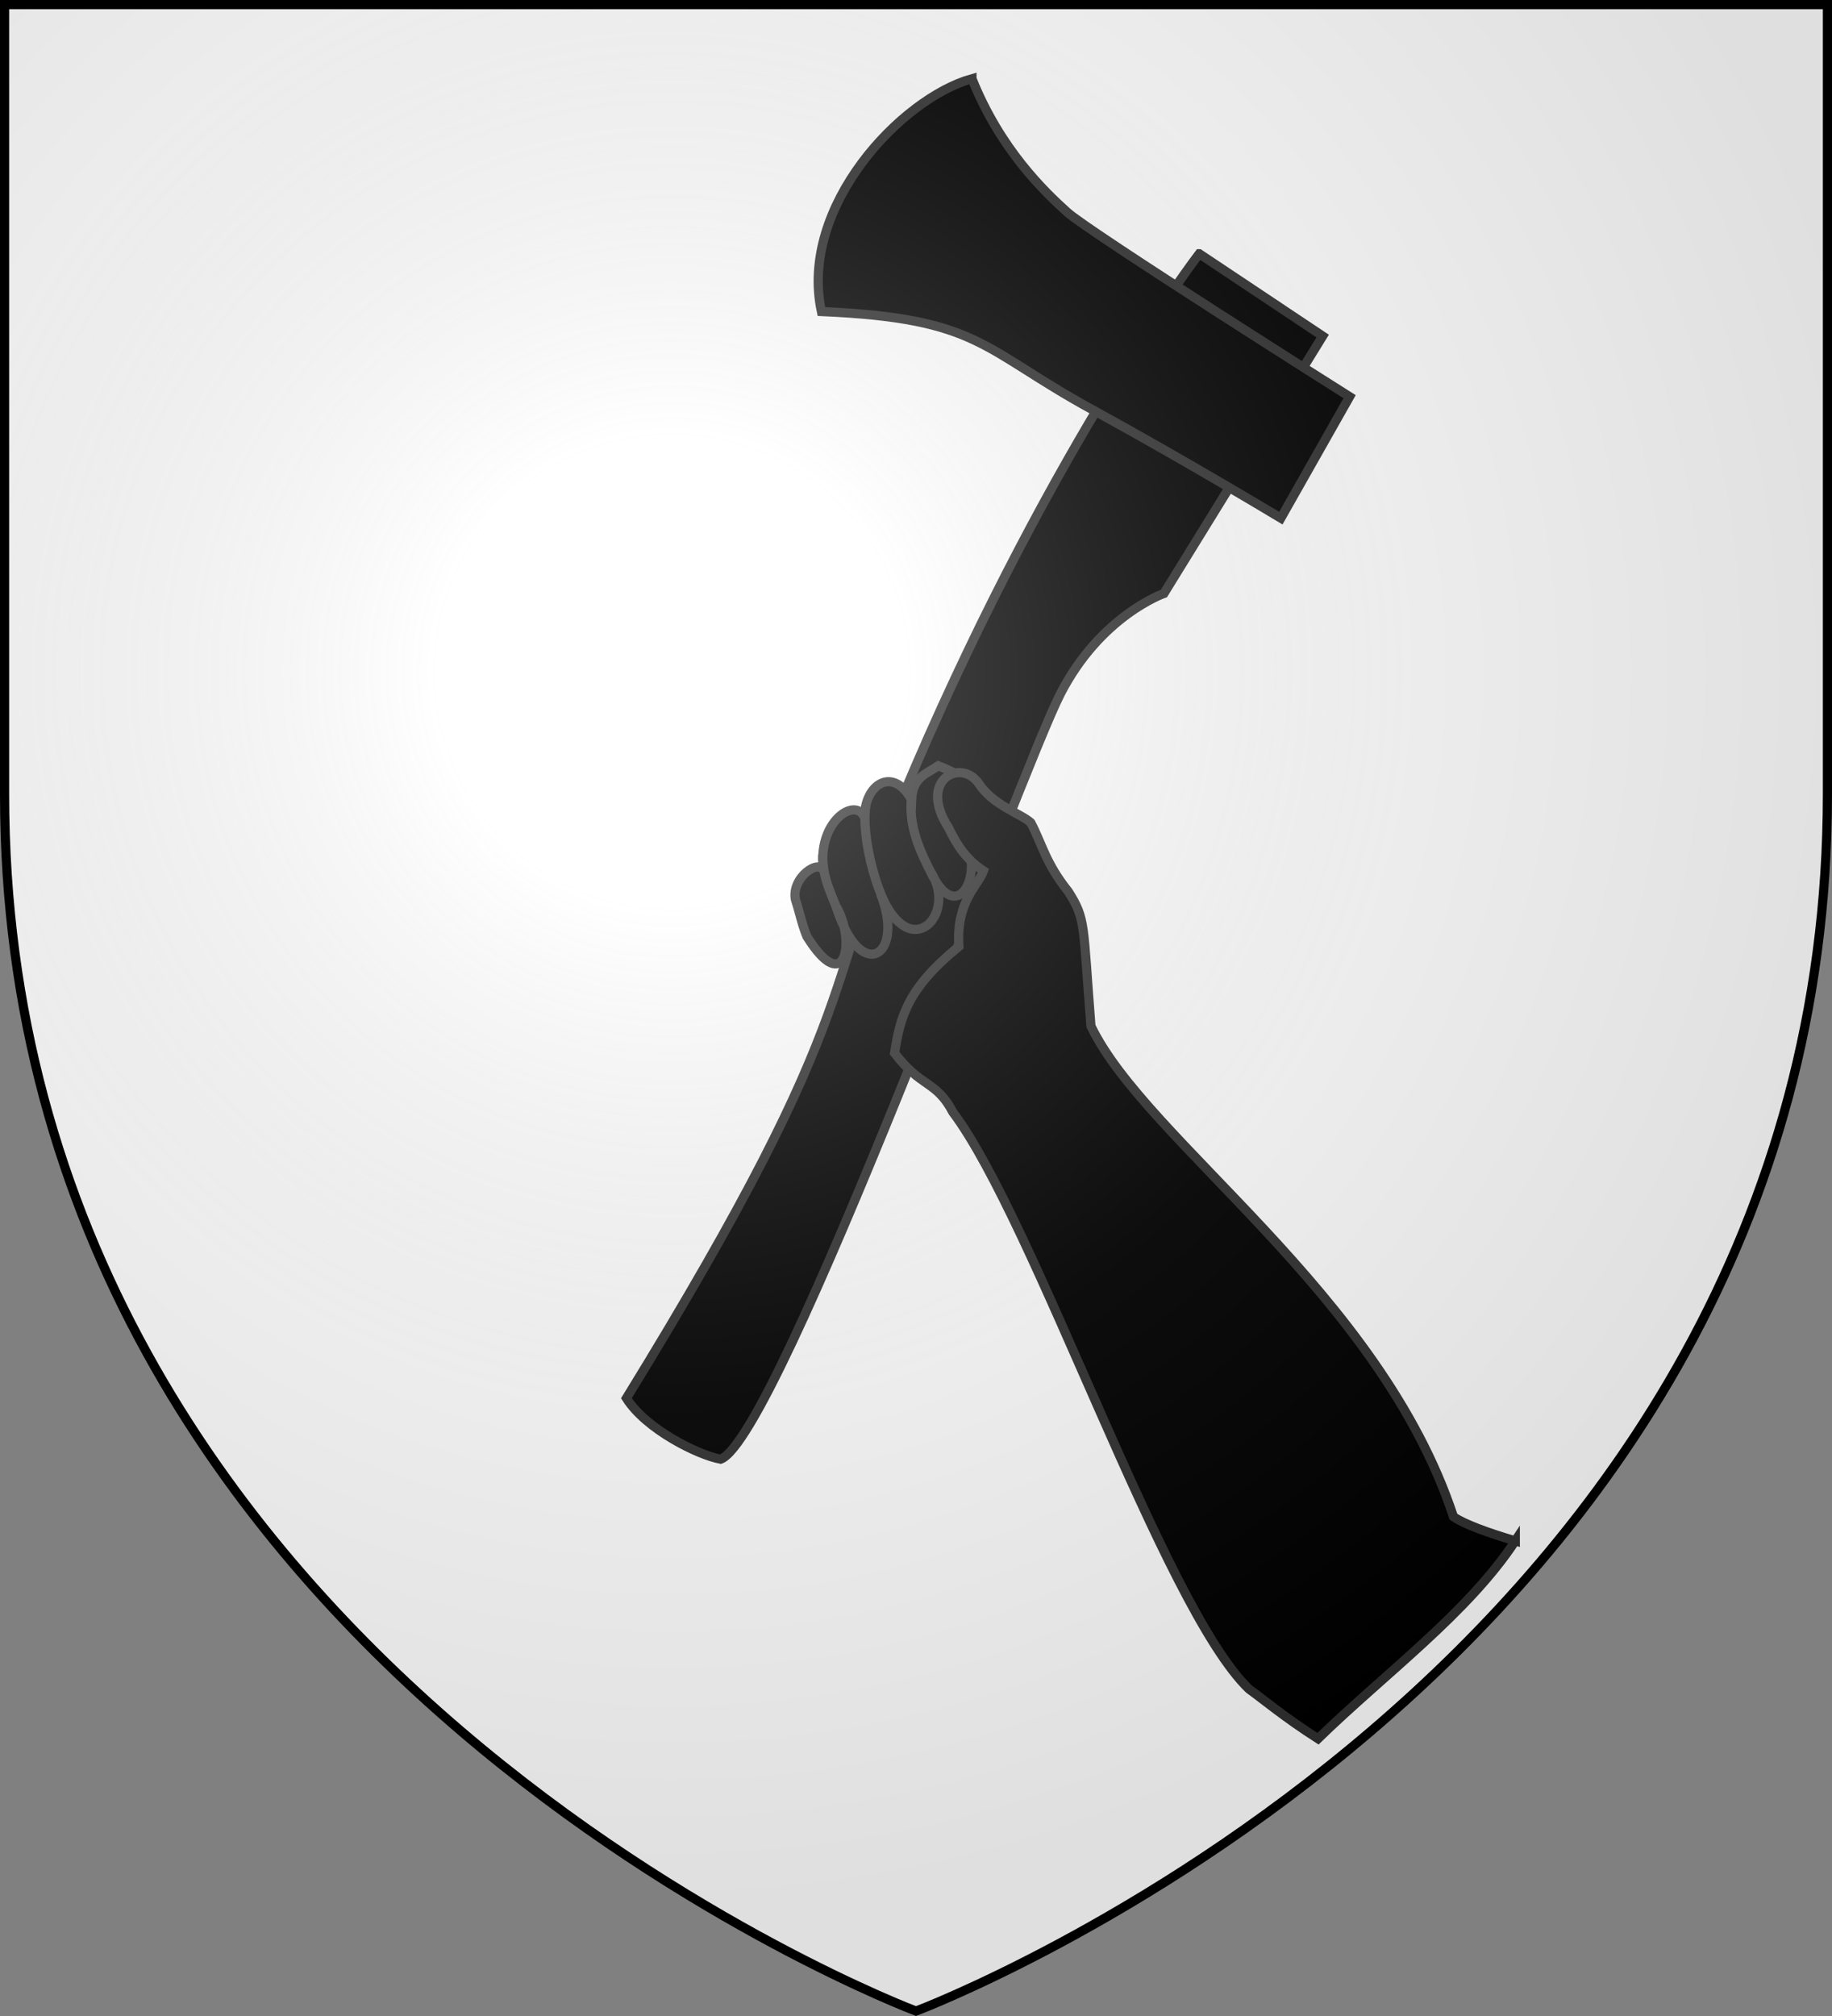 <?xml version="1.0" encoding="UTF-8" standalone="no"?>
<svg
   xmlns:dc="http://purl.org/dc/elements/1.1/"
   xmlns:cc="http://creativecommons.org/ns#"
   xmlns:rdf="http://www.w3.org/1999/02/22-rdf-syntax-ns#"
   xmlns:svg="http://www.w3.org/2000/svg"
   xmlns="http://www.w3.org/2000/svg"
   xmlns:xlink="http://www.w3.org/1999/xlink"
   id="svg25"
   version="1.1"
   viewBox="-300 -300 600 660"
   height="660"
   width="600">
  <rect x="-300" y="-300" width="600" height="660" fill="#808080" stroke="none"/>
  <defs
     id="defs13">
    <radialGradient
       r="405"
       cy="-80"
       cx="-80"
       gradientUnits="userSpaceOnUse"
       id="Gradient1">
      <stop
         id="stop2"
         offset="0"
         style="stop-color:#fff;stop-opacity:0.31" />
      <stop
         id="stop4"
         offset="0.19"
         style="stop-color:#fff;stop-opacity:0.25" />
      <stop
         id="stop6"
         offset="0.6"
         style="stop-color:#6b6b6b;stop-opacity:0.125" />
      <stop
         id="stop8"
         offset="1"
         style="stop-color:#000;stop-opacity:0.125" />
    </radialGradient>
    <clipPath
       id="shield_cut">
      <path
         d="M-298.5,-298.5 h597 v258.5 C 298.5,246.2 0,358.39 0,358.39 0,358.39 -298.5,246.2 -298.5,-40z"
         id="shield" />
    </clipPath>
  </defs>
  <g
     id="layer4">
    <use
       height="100%"
       width="100%"
       y="0"
       x="0"
       style="fill:#ffffff"
       id="use15"
       xlink:href="#shield" />
  </g>
  <g
     id="layer3">
    <g
       style="fill:#000000;stroke:#313131;stroke-width:2.885;stroke-miterlimit:4;stroke-dasharray:none;stroke-opacity:1"
       id="layer1-8"
       transform="matrix(0.052,1.039,-1.039,0.052,291.971,-412.208)">
      <path
         style="display:inline;fill:#000000;fill-opacity:1;stroke:#313131;stroke-width:2.885;stroke-linecap:butt;stroke-linejoin:miter;stroke-miterlimit:4;stroke-dasharray:none;stroke-opacity:1"
         d="m 177.904,200.635 27.82,-37.515 78.401,53.954 c 0,0 5.901,20.233 29.927,34.143 24.026,13.91 229.303,100.32 235.204,118.867 -1.686,7.166 -10.689,23.085 -20.654,28.663 C 405.252,314.121 404.549,332.407 334.707,298.005 233.962,248.381 177.904,200.635 177.904,200.635 Z"
         id="path3070" />
      <path
         style="display:inline;fill:#000000;fill-opacity:1;stroke:#313131;stroke-width:2.885;stroke-linecap:butt;stroke-linejoin:miter;stroke-miterlimit:4;stroke-dasharray:none;stroke-opacity:1"
         d="m 119.314,269.342 c 5.058,22.551 37.515,56.483 70.814,51.003 4.637,-49.739 14.199,-49.651 34.986,-83.46 18.137,-29.499 37.181,-57.75 37.181,-57.75 l -37.093,-23.528 c 0,0 -55.727,79.17 -62.471,85.915 -6.744,6.744 -20.654,20.022 -43.416,27.82 z"
         id="path3072" />
    </g>
    <g
       style="fill:#000000;stroke:#313131;stroke-width:3;stroke-miterlimit:4;stroke-dasharray:none;stroke-opacity:1"
       id="layer1-3"
       transform="translate(-875.483,-555.68)">
      <g
         style="fill:#000000;stroke:#313131;stroke-width:3;stroke-miterlimit:4;stroke-dasharray:none;stroke-opacity:1"
         id="g16764"
         transform="translate(2.703,94.255)" />
      <g
         style="fill:#000000;stroke:#313131;stroke-width:2.327;stroke-miterlimit:4;stroke-dasharray:none;stroke-opacity:1"
         transform="matrix(1.289,0,0,1.289,459.463,152.671)"
         id="g7207">
        <g
           style="fill:#000000;stroke:#313131;stroke-width:2.213;stroke-miterlimit:4;stroke-dasharray:none;stroke-opacity:1"
           transform="matrix(0.597,0.865,-0.866,0.598,342.471,-591.274)"
           id="g4460">
          <path
             id="path15830"
             d="m 684.698,473.205 c -5.451,0.487 -8.251,0.833 -14.519,5.027 10e-4,3.316 -1.347,6.633 3.06,9.949 -9.546,-0.858 -9.348,7.522 -2.875,11.803 -5.598,-1.215 -5.774,10.253 5.053,15.492 -3.19,-1.054 -3.282,7.256 1.696,9.474 3.485,1.046 5.694,2.078 8.941,2.793 17.735,0.798 7.485,-9.209 -1.822,-9.92 18.778,5.928 19.34,-6.905 3.556,-10.545 18.181,3.751 14.458,-12.448 2.728,-12.955 13.935,2.188 8.085,-9.768 -1.909,-11.415 l -5.439,-2.925 z"
             style="display:inline;fill:#000000;stroke:#313131;stroke-width:2.213;stroke-linecap:butt;stroke-linejoin:miter;stroke-miterlimit:4;stroke-dasharray:none;stroke-opacity:1" />
          <path
             id="path16951"
             d="m 903.56,469.837 c -5.385,4.355 -10.49,7.952 -13.295,8.978 -54.751,-16.054 -116.804,9.61 -147.363,4.773 -21.624,-12.51 -21.872,-13.621 -29.826,-13.947 -8.898,0.638 -13.095,-1.323 -18.89,-1.988 -3.225,0.763 -8.607,5.122 -14.913,4.971 -7.591,0.002 -9.226,11.69 4.646,12.07 4.611,0.76 8.905,0.804 13.357,-1.037 2.179,3.038 2.3,9.707 11.648,15.251 1.274,15.871 5.844,21.254 12.371,27.397 10.574,-0.487 11.139,-4.52 19.763,-3.481 32.961,-1.362 127.371,25.99 155.387,20.239 3.895,-1.396 10.53,-3.195 19.349,-6.9 -3.746,-22.24 -4.448,-47.123 -12.235,-66.326 z"
             style="display:inline;fill:#000000;stroke:#313131;stroke-width:2.213;stroke-linecap:butt;stroke-linejoin:miter;stroke-miterlimit:4;stroke-dasharray:none;stroke-opacity:1" />
          <path
             id="path22348"
             d="m 672.5,487.642 c 5.342,4.765 11.903,5.967 19.201,6.854"
             style="fill:#000000;stroke:#313131;stroke-width:2.213;stroke-linecap:butt;stroke-linejoin:miter;stroke-miterlimit:4;stroke-dasharray:none;stroke-opacity:1" />
          <path
             id="path22350"
             d="m 668.192,498.168 c 5.28,4.844 17.214,9.281 24.187,9.802"
             style="fill:#000000;stroke:#313131;stroke-width:2.213;stroke-linecap:butt;stroke-linejoin:miter;stroke-miterlimit:4;stroke-dasharray:none;stroke-opacity:1" />
          <path
             id="path22352"
             d="m 671.964,513.364 c 4.972,3.568 9.03,3.528 15.632,5.336"
             style="fill:#000000;stroke:#313131;stroke-width:2.213;stroke-linecap:butt;stroke-linejoin:miter;stroke-miterlimit:4;stroke-dasharray:none;stroke-opacity:1" />
        </g>
      </g>
    </g>
  </g>
  <g
     style="display:inline"
     id="layer2">
    <use
       height="100%"
       width="100%"
       y="0"
       x="0"
       style="fill:url(#Gradient1)"
       id="use19"
       xlink:href="#shield" />
  </g>
  <g
     id="layer1">
    <use
       height="100%"
       width="100%"
       y="0"
       x="0"
       id="use22"
       style="fill:none;stroke:#000000;stroke-width:3"
       xlink:href="#shield" />
  </g>
</svg>
